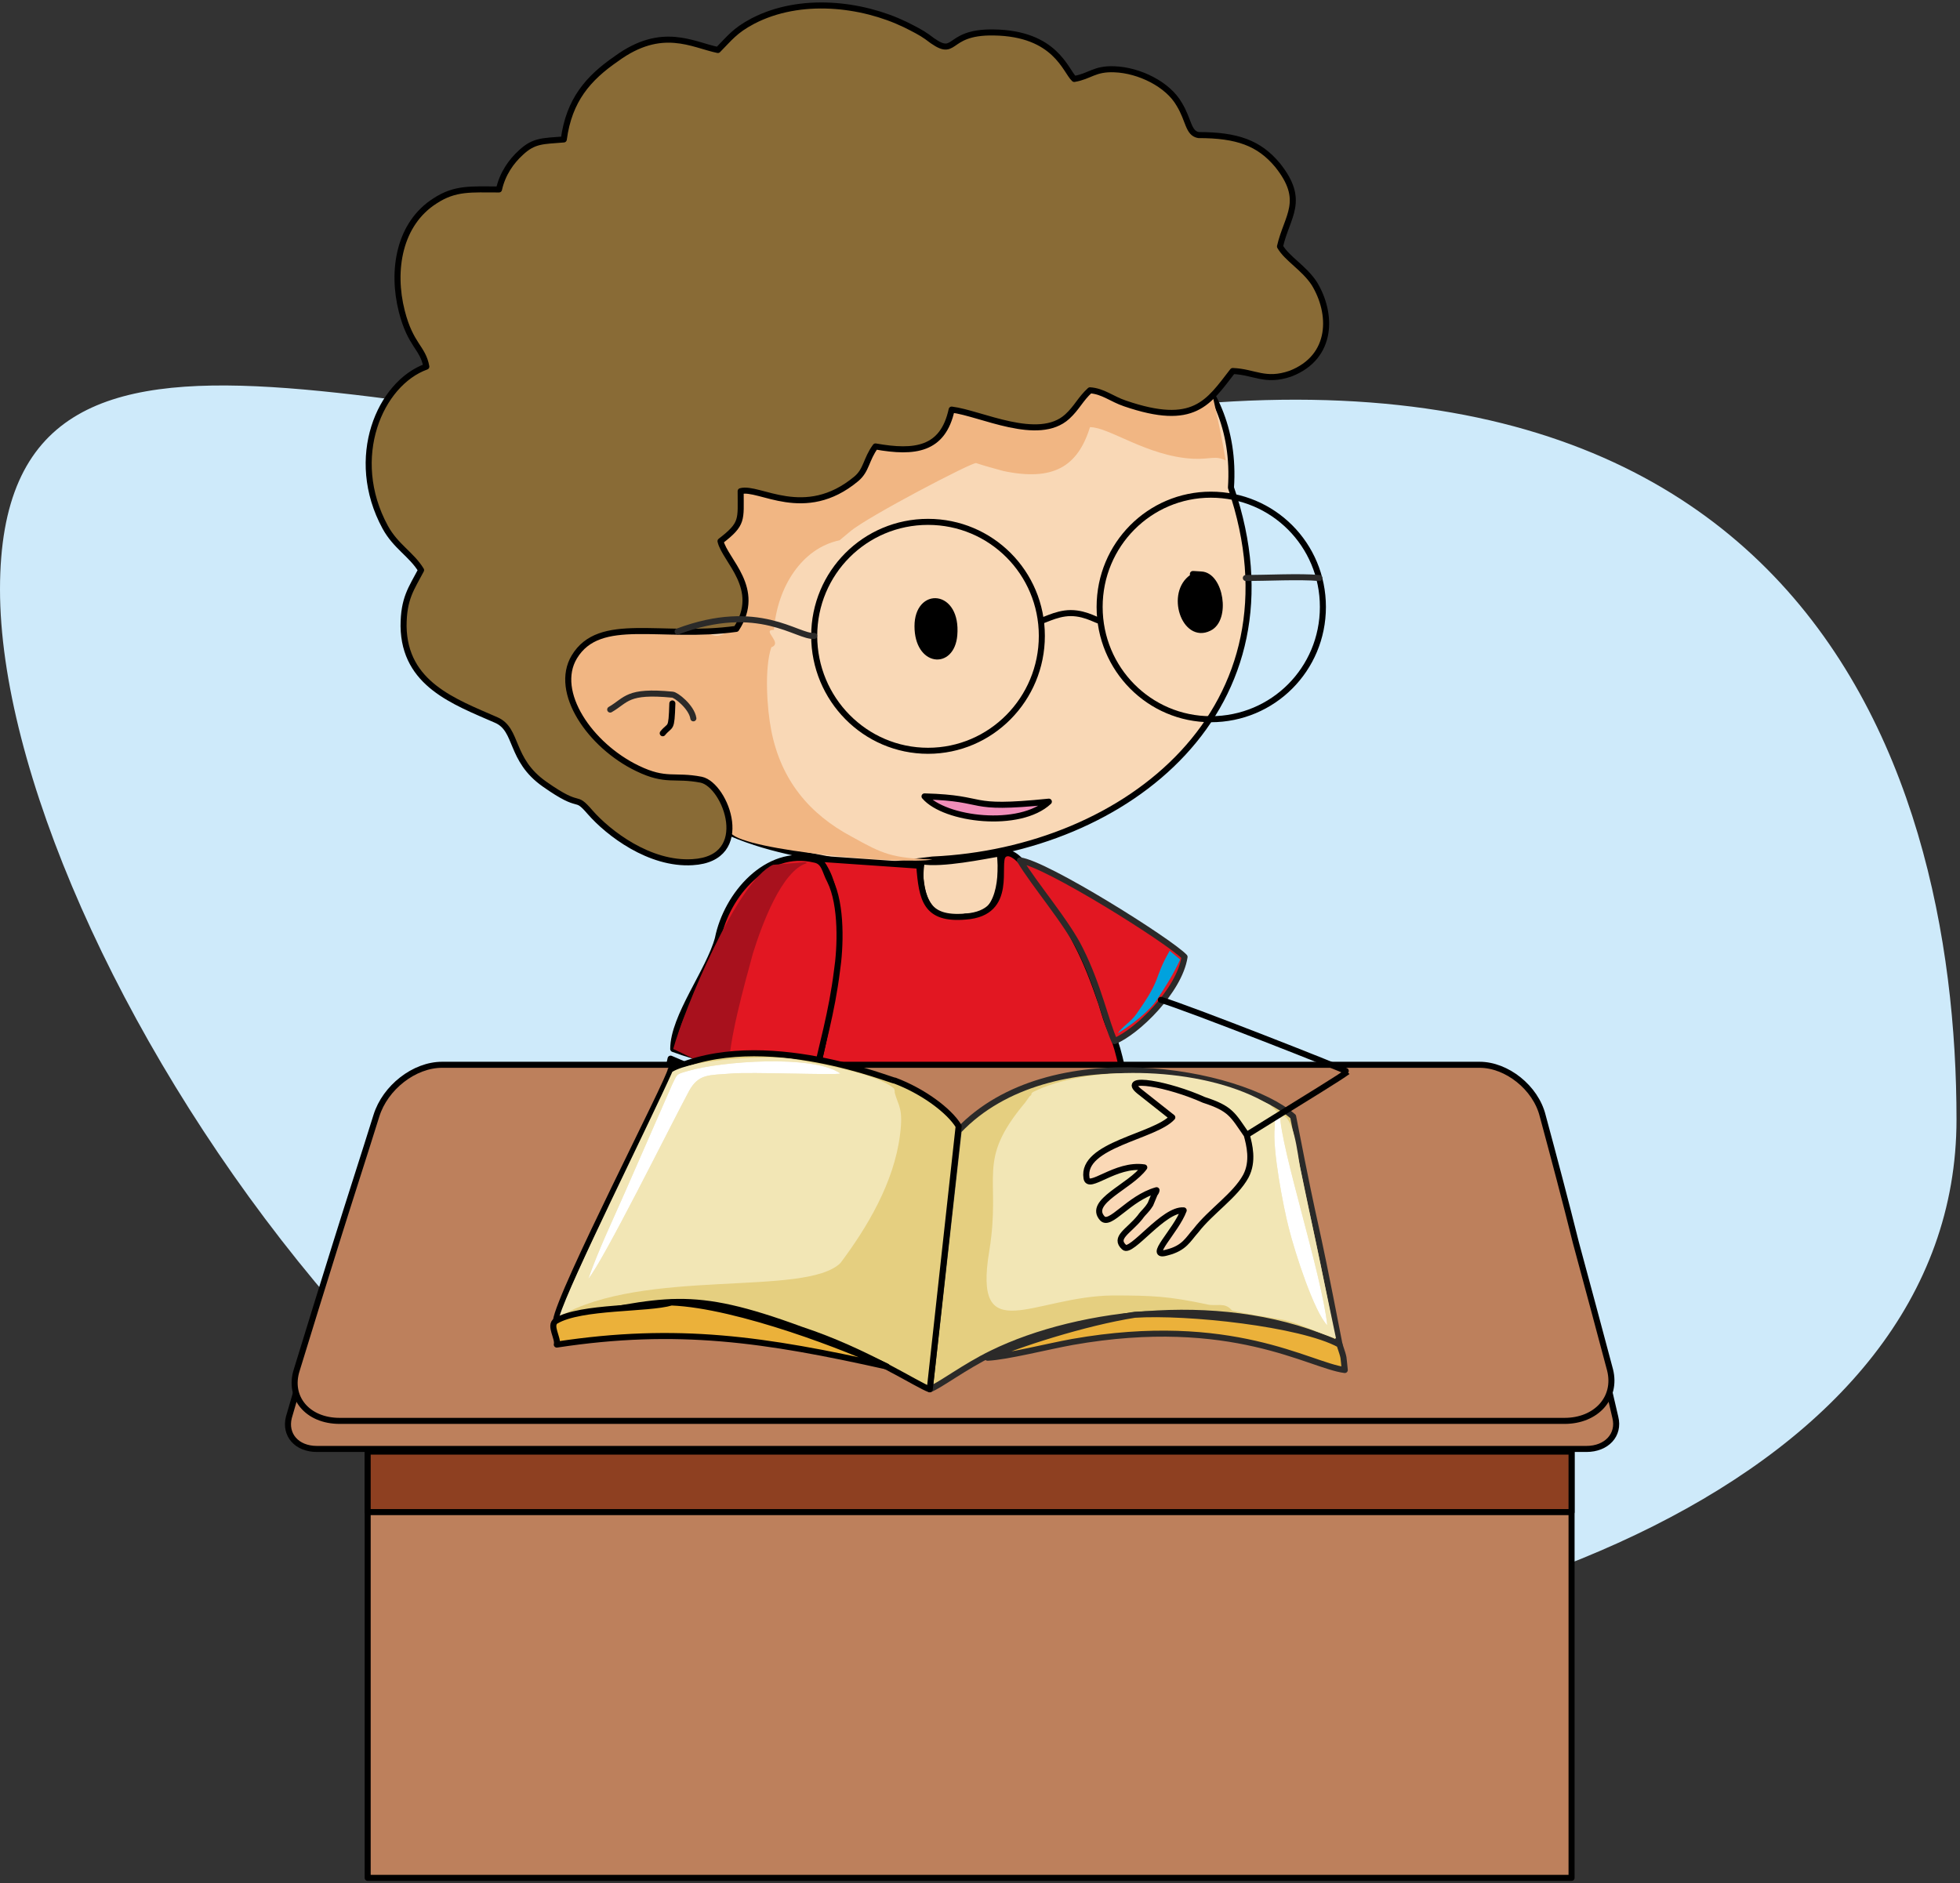 <svg width="281" height="270" viewBox="0 0 281 270" fill="none" xmlns="http://www.w3.org/2000/svg">
<rect x="0" y="0" width="281" height="270" fill="#333333" stroke="none"/>
<g id="kids_small">
<path id="Ellipse 4" d="M280.5 160.5C280.5 211.586 211.573 238.82 139.5 238.82C67.427 238.82 0 135.586 0 84.5C0 33.414 59.927 64.82 132 64.82C257.5 33 280.5 109.414 280.5 160.5Z" fill="#CEEAFA"/>
<g id="zan_malki 1" clip-path="url(#clip0_85_32)">
<g id="Layer_x0020_1">
<path id="Vector" fill-rule="evenodd" clip-rule="evenodd" d="M115.725 49.674C106.06 51.938 92.378 64.388 94.26 75.454C94.26 76.586 96.897 89.413 97.148 90.545C87.733 85.389 81.833 94.695 81.959 95.701C80.955 98.719 83.591 113.181 101.918 112.049C102.42 114.565 105.181 116.577 104.805 119.469C110.955 122.11 116.981 122.739 121.876 123.871C127.148 124.374 128.027 123.871 133.676 123.242C161.668 121.984 187.275 101.486 176.48 69.921C178.74 36.218 121.876 33.954 115.725 49.674Z" fill="#F9D8B6" stroke="black" stroke-width="0.866" stroke-miterlimit="2.613" stroke-linecap="round" stroke-linejoin="round"/>
<path id="Vector_2" fill-rule="evenodd" clip-rule="evenodd" d="M132.169 123.493C131.291 127.769 133.299 133.051 138.446 131.416C142.839 132.045 143.843 126.889 143.341 122.361C141.082 122.739 135.056 123.996 132.169 123.493Z" fill="#F9D8B6" stroke="black" stroke-width="0.866" stroke-miterlimit="2.613" stroke-linecap="round" stroke-linejoin="round"/>
<path id="Vector_3" fill-rule="evenodd" clip-rule="evenodd" d="M110.955 90.293C111.458 84.131 114.972 78.598 120.37 77.466L121.876 76.209C124.387 74.071 139.575 66.148 139.952 66.4C141.082 66.777 142.463 67.154 143.843 67.531C150.998 69.04 154.513 66.903 156.27 61.244C159.032 61.244 164.43 65.394 170.957 65.771C173.593 65.897 174.221 65.268 175.727 66.022C175.225 63.004 174.472 59.483 173.844 56.716C170.831 58.477 170.957 59.357 166.564 59.106C162.923 58.98 159.66 56.842 156.27 55.962C150.496 65.016 143.216 59.734 136.437 58.728C134.68 63.633 131.918 65.142 125.516 64.01C123.383 66.4 124.387 68.915 118.613 71.053C114.345 72.688 109.073 69.921 106.185 70.55C106.185 74.825 105.432 75.957 103.298 77.592C104.805 81.365 107.19 85.263 105.558 90.168L110.955 90.293Z" fill="#F1B683"/>
<path id="Vector_4" fill-rule="evenodd" clip-rule="evenodd" d="M133.676 123.242C127.776 122.99 126.646 122.487 122.127 119.972C115.976 116.702 111.96 111.798 110.579 104.756C109.951 101.612 109.575 95.827 110.579 92.809C112.336 92.18 109.073 90.293 110.955 90.293C109.324 89.413 107.817 87.275 106.436 88.407C105.181 89.539 103.8 91.677 102.169 91.048C89.49 85.641 71.54 94.318 86.603 107.648C90.871 111.421 95.641 112.049 101.918 112.049L102.294 112.93C103.675 115.193 104.805 115.068 104.805 119.469C106.813 121.984 129.533 123.996 133.676 123.242Z" fill="#F1B683"/>
<path id="Vector_5" fill-rule="evenodd" clip-rule="evenodd" d="M102.922 7.168C99.281 6.414 94.888 3.647 88.361 8.426C84.344 11.192 81.582 14.336 80.829 19.995C77.817 20.247 76.561 20.121 74.678 21.882C73.298 23.139 72.042 24.9 71.54 27.163C67.523 27.163 65.264 26.912 62.377 28.798C57.23 32.068 56.1 38.733 57.607 44.644C58.862 49.548 60.62 49.8 61.122 52.566C54.469 54.956 49.824 65.645 55.222 75.58C56.728 78.347 58.988 79.478 60.368 81.742C58.988 84.383 57.858 85.766 57.858 89.79C57.983 98.09 65.138 100.606 71.164 103.246C74.302 104.63 73.047 108.905 78.068 112.427C83.591 116.325 82.21 113.684 84.595 116.451C87.231 119.469 93.131 123.996 99.281 123.619C108.068 123.116 104.052 112.552 100.537 111.798C96.645 111.043 95.516 112.175 91.373 110.163C84.595 106.893 79.323 99.222 82.335 94.192C85.976 88.156 94.763 91.677 105.558 90.168C109.324 84.383 103.926 80.359 103.298 77.592C106.562 75.077 106.185 74.574 106.185 70.424C108.821 69.669 115.349 74.825 122.755 68.663C124.261 67.406 124.136 65.897 125.516 64.01C131.165 65.016 135.182 64.513 136.437 58.728C140.58 59.231 148.864 63.507 153.007 59.735C154.387 58.477 154.89 57.219 156.27 55.962C158.153 56.088 159.409 57.219 161.291 57.848C171.208 61.244 173.216 57.722 176.731 53.195C179.869 53.321 181.376 54.83 185.016 53.572C191.167 51.183 191.041 44.895 188.405 40.62C186.899 38.356 184.514 37.098 183.51 35.338C184.514 30.936 187.275 28.798 183.133 23.642C180.497 20.498 177.359 19.367 171.836 19.367C170.329 19.115 170.455 17.229 169.074 14.965C167.442 12.073 163.3 10.061 159.785 9.935C156.898 9.809 156.27 10.941 154.011 11.318C152.756 10.186 151.375 4.779 142.462 4.653C135.182 4.527 137.441 8.803 132.923 5.282C132.044 4.653 131.04 4.15 129.784 3.521C123.508 0.503 114.721 -0.503 107.943 3.018C105.307 4.402 104.554 5.533 102.922 7.168Z" fill="#896B36" stroke="black" stroke-width="0.866" stroke-miterlimit="2.613" stroke-linecap="round" stroke-linejoin="round"/>
<path id="Vector_6" fill-rule="evenodd" clip-rule="evenodd" d="M117.232 123.116C122.755 128.775 118.738 146.758 116.981 153.926C115.474 159.837 117.483 160.34 111.332 160.717L111.583 169.646C167.442 171.532 162.672 160.089 160.789 152.795C160.413 151.16 160.036 149.651 159.409 148.142C158.655 146.507 158.404 145.501 157.902 143.866C156.772 140.596 155.768 137.955 154.387 135.314C152.881 132.296 151.5 130.536 149.743 127.895C148.99 127.014 145.475 120.978 143.843 122.613C142.714 123.745 145.475 130.913 138.446 131.416C132.671 131.919 132.169 128.901 131.793 124.122L117.232 123.116Z" fill="#E21722" stroke="black" stroke-width="0.866" stroke-miterlimit="2.613" stroke-linecap="round" stroke-linejoin="round"/>
<path id="Vector_7" fill-rule="evenodd" clip-rule="evenodd" d="M96.52 150.405C98.779 151.286 113.592 155.813 116.604 155.561C117.859 149.776 119.24 145.249 119.993 139.213C120.495 135.943 120.746 129.781 118.989 126.26C118.236 124.877 118.236 123.493 116.73 123.242C109.951 121.607 104.177 128.272 102.922 134.56C101.667 139.213 96.52 145.752 96.52 150.405Z" fill="#E21722" stroke="black" stroke-width="0.866" stroke-miterlimit="2.613" stroke-linecap="round" stroke-linejoin="round"/>
<path id="Vector_8" fill-rule="evenodd" clip-rule="evenodd" d="M104.428 153.926C104.428 149.273 106.688 141.351 107.943 136.698C109.198 132.674 112.085 124.751 115.725 123.745C115.6 123.745 115.474 123.619 115.474 123.619L110.83 123.996C105.683 126.26 98.026 144.872 96.52 150.405C99.031 151.537 101.164 152.92 104.428 153.926Z" fill="#A8111D"/>
<path id="Vector_9" fill-rule="evenodd" clip-rule="evenodd" d="M159.785 149.273C162.923 148.016 169.074 142.105 169.827 137.201C167.693 134.937 149.869 123.745 146.228 123.368C148.237 126.763 153.007 132.296 154.89 136.195C157.526 141.477 158.53 146.507 159.785 149.273Z" fill="#E21722" stroke="#2B2A29" stroke-width="0.866" stroke-miterlimit="2.613" stroke-linecap="round" stroke-linejoin="round"/>
<path id="Vector_10" fill-rule="evenodd" clip-rule="evenodd" d="M170.957 82.748C167.568 85.012 169.827 91.802 173.342 90.042C175.978 88.784 174.974 82.496 172.212 82.371C169.953 82.245 171.71 82.245 170.957 82.748Z" fill="black" stroke="black" stroke-width="0.866" stroke-miterlimit="2.613" stroke-linecap="round" stroke-linejoin="round"/>
<path id="Vector_11" fill-rule="evenodd" clip-rule="evenodd" d="M131.542 89.79C131.542 95.072 136.437 95.575 136.814 91.048C137.316 85.012 131.542 84.634 131.542 89.79Z" fill="black" stroke="black" stroke-width="0.866" stroke-miterlimit="2.613" stroke-linecap="round" stroke-linejoin="round"/>
<path id="Vector_12" fill-rule="evenodd" clip-rule="evenodd" d="M105.056 158.328C107.817 159.083 111.96 159.711 115.6 158.957L116.102 156.693C112.587 156.693 108.068 155.561 105.558 155.813L103.675 156.19C103.8 157.825 103.424 156.819 105.056 158.328Z" fill="#00A2DE" stroke="black" stroke-width="0.866" stroke-miterlimit="2.613" stroke-linecap="round" stroke-linejoin="round"/>
<path id="Vector_13" fill-rule="evenodd" clip-rule="evenodd" d="M106.437 159.963C106.437 164.239 106.06 169.017 110.202 169.269C110.453 167.257 110.328 164.742 110.328 162.729C110.328 159.334 109.7 160.466 106.437 159.963Z" fill="#FEFEFE" stroke="black" stroke-width="0.866" stroke-miterlimit="2.613" stroke-linecap="round" stroke-linejoin="round"/>
<path id="Vector_14" fill-rule="evenodd" clip-rule="evenodd" d="M105.056 158.328C103.424 156.819 103.8 157.825 103.675 156.19L105.558 155.813L96.143 151.789L95.39 155.184C98.654 156.316 101.667 157.699 105.056 158.328Z" fill="#0184B1" stroke="black" stroke-width="0.866" stroke-miterlimit="2.613" stroke-linecap="round" stroke-linejoin="round"/>
<path id="Vector_15" fill-rule="evenodd" clip-rule="evenodd" d="M150.371 114.942C138.069 116.199 141.96 114.439 132.546 114.187C135.433 117.583 146.228 118.84 150.371 114.942Z" fill="#F08EB9" stroke="black" stroke-width="0.866" stroke-miterlimit="2.613" stroke-linecap="round" stroke-linejoin="round"/>
<path id="Vector_16" fill-rule="evenodd" clip-rule="evenodd" d="M160.287 148.142C162.17 147.01 164.932 144.872 165.936 143.237C167.317 141.099 168.07 139.967 169.2 137.578L167.693 136.321C165.308 140.471 166.689 140.093 162.923 145.375C162.17 146.507 160.789 147.261 160.287 148.142Z" fill="#00A2DE"/>
<path id="Vector_17" fill-rule="evenodd" clip-rule="evenodd" d="M53.841 175.934C81.582 175.934 109.324 175.934 137.19 175.934C164.932 175.934 192.673 175.934 220.414 175.934C223.05 175.934 225.812 177.946 226.314 180.461C227.193 184.234 228.071 188.007 228.95 191.905C229.829 195.678 230.707 199.45 231.586 203.223C232.214 205.738 230.331 207.75 227.444 207.75C197.066 207.75 166.689 207.75 136.437 207.75C106.06 207.75 75.683 207.75 45.431 207.75C42.544 207.75 40.786 205.738 41.414 203.223C42.544 199.45 43.548 195.678 44.552 191.905C45.682 188.007 46.686 184.234 47.816 180.461C48.444 177.946 51.205 175.934 53.841 175.934Z" fill="#BD805C" stroke="black" stroke-width="0.866" stroke-miterlimit="2.613" stroke-linecap="round" stroke-linejoin="round"/>
<path id="Vector_18" fill-rule="evenodd" clip-rule="evenodd" d="M52.711 208.128H225.31V269.246H52.711V208.128Z" fill="#BD805C" stroke="black" stroke-width="0.866" stroke-miterlimit="2.613" stroke-linecap="round" stroke-linejoin="round"/>
<path id="Vector_19" fill-rule="evenodd" clip-rule="evenodd" d="M52.711 208.128H225.31V216.805H52.711V208.128Z" fill="#8E4021" stroke="black" stroke-width="0.866" stroke-miterlimit="2.613" stroke-linecap="round" stroke-linejoin="round"/>
<path id="Vector_20" fill-rule="evenodd" clip-rule="evenodd" d="M48.694 203.726C77.942 203.726 107.19 203.726 136.437 203.726C165.685 203.726 194.932 203.726 224.306 203.726C228.824 203.726 231.837 200.457 230.833 196.432C229.201 190.27 227.569 184.234 225.937 178.198C224.431 172.161 222.799 165.999 221.167 159.963C220.163 155.939 216.021 152.669 212.129 152.669C187.275 152.669 162.547 152.669 137.693 152.669C112.964 152.669 88.11 152.669 63.381 152.669C59.364 152.669 55.222 155.939 53.967 159.963C52.084 165.999 50.075 172.161 48.192 178.198C46.309 184.234 44.427 190.27 42.544 196.432C41.288 200.331 44.05 203.726 48.694 203.726Z" fill="#BD805C" stroke="black" stroke-width="0.866" stroke-miterlimit="2.613" stroke-linecap="round" stroke-linejoin="round"/>
<path id="Vector_21" fill-rule="evenodd" clip-rule="evenodd" d="M192.045 192.785C187.777 170.778 189.284 180.084 185.392 160.089C177.861 153.549 150.496 148.393 137.441 162.101L133.299 199.199C134.68 198.696 138.32 195.929 142.211 194.043C154.764 187.881 176.355 185.366 192.045 192.785Z" fill="#E5CF80" stroke="#2B2A29" stroke-width="0.866" stroke-miterlimit="2.613" stroke-linecap="round" stroke-linejoin="round"/>
<path id="Vector_22" fill-rule="evenodd" clip-rule="evenodd" d="M114.847 190.647C124.387 193.791 131.667 198.696 133.299 199.199L137.441 161.472C136.061 159.208 132.295 156.442 128.278 154.932C128.278 155.184 109.324 147.136 96.143 153.423C96.143 154.555 80.202 185.366 79.7 189.39C95.516 186.372 98.779 184.737 114.847 190.647Z" fill="#E5CF80" stroke="black" stroke-width="0.866" stroke-miterlimit="2.613" stroke-linecap="round" stroke-linejoin="round"/>
<path id="Vector_23" fill-rule="evenodd" clip-rule="evenodd" d="M183.51 159.837C183.635 164.742 189.535 182.851 190.288 190.019C188.405 188.132 185.643 179.581 184.765 176.06C184.012 173.167 182.38 164.742 182.756 161.598C182.882 159.586 182.38 160.466 183.51 159.837ZM148.111 156.567C147.986 156.693 147.86 156.693 147.86 156.945C147.86 157.07 147.735 157.07 147.609 157.196C147.233 157.699 147.358 157.573 146.981 158.076C139.826 166.628 143.592 168.514 141.835 179.329C139.45 193.54 148.111 185.869 159.534 185.743C165.308 185.743 167.568 185.869 172.965 187.001C174.346 187.378 175.601 186.623 176.606 187.881C177.108 188.132 182.756 189.013 184.137 189.264C186.648 189.893 189.033 191.151 191.543 191.905L186.397 167.382C186.02 165.496 185.518 159.711 183.51 159.837L182.129 158.454C181.878 158.328 180.748 157.699 180.246 157.448C170.831 152.795 155.643 152.795 148.111 156.567Z" fill="#F2E6B5"/>
<path id="Vector_24" fill-rule="evenodd" clip-rule="evenodd" d="M84.344 183.354C85.85 179.078 87.859 174.928 89.616 170.904L96.394 155.436C97.148 153.927 96.897 154.052 98.654 153.549C103.298 152.166 116.604 151.16 120.495 153.927C119.742 154.178 107.566 153.675 104.805 153.927C101.666 154.178 100.16 153.927 98.779 156.442C96.018 161.598 86.478 180.838 84.344 183.354ZM120.495 181.09C124.261 176.06 128.153 169.646 129.031 162.729C129.533 158.831 128.78 158.58 128.278 156.693C128.278 156.567 128.278 156.19 128.153 156.064C125.768 153.927 116.981 152.417 114.094 151.914C110.077 151.16 99.281 151.914 96.394 153.675C93.131 160.969 81.582 184.108 80.201 188.761C92.378 181.719 115.474 185.995 120.495 181.09Z" fill="#F2E6B5"/>
<path id="Vector_25" fill-rule="evenodd" clip-rule="evenodd" d="M141.584 194.672C144.345 194.546 150.245 193.037 153.76 192.408C176.606 188.384 187.777 195.803 192.798 196.432C192.547 194.294 192.798 195.049 192.045 192.785C186.522 189.767 170.204 188.007 162.672 188.51C155.517 189.641 145.726 192.785 141.584 194.672Z" fill="#EBB13A" stroke="#2B2A29" stroke-width="0.866" stroke-miterlimit="2.613" stroke-linecap="round" stroke-linejoin="round"/>
<path id="Vector_26" fill-rule="evenodd" clip-rule="evenodd" d="M84.344 183.354C86.478 180.838 96.018 161.598 98.779 156.442C100.16 153.926 101.667 154.178 104.805 153.926C107.566 153.675 119.742 154.178 120.495 153.926C116.604 151.16 103.298 152.166 98.654 153.549C96.897 154.052 97.148 153.926 96.394 155.436L89.616 170.904C87.859 174.928 85.85 179.078 84.344 183.354Z" fill="white"/>
<path id="Vector_27" fill-rule="evenodd" clip-rule="evenodd" d="M79.825 192.785C97.148 190.144 109.7 192.031 127.148 195.929C122.002 193.414 105.809 187.126 96.269 186.749C92.88 187.755 83.34 187.252 79.7 189.39C78.695 190.019 80.076 191.905 79.825 192.785Z" fill="#EBB13A" stroke="black" stroke-width="0.866" stroke-miterlimit="2.613" stroke-linecap="round" stroke-linejoin="round"/>
<path id="Vector_28" fill-rule="evenodd" clip-rule="evenodd" d="M183.51 159.837C182.38 160.466 182.882 159.586 182.756 161.598C182.38 164.742 184.012 173.167 184.765 176.06C185.643 179.581 188.405 188.132 190.288 190.019C189.535 182.851 183.635 164.742 183.51 159.837Z" fill="white"/>
<path id="Vector_29" fill-rule="evenodd" clip-rule="evenodd" d="M133.048 74.825C142.086 74.825 149.366 82.119 149.366 91.174C149.366 100.228 142.086 107.648 133.048 107.648C124.01 107.648 116.73 100.228 116.73 91.174C116.73 82.119 124.01 74.825 133.048 74.825Z" stroke="black" stroke-width="0.866" stroke-miterlimit="2.613" stroke-linecap="round" stroke-linejoin="round"/>
<path id="Vector_30" fill-rule="evenodd" clip-rule="evenodd" d="M173.593 70.927C182.505 70.927 189.66 78.095 189.66 87.024C189.66 95.953 182.505 103.121 173.593 103.121C164.806 103.121 157.651 95.953 157.651 87.024C157.651 78.095 164.806 70.927 173.593 70.927V70.927Z" stroke="black" stroke-width="0.866" stroke-miterlimit="2.613" stroke-linecap="round" stroke-linejoin="round"/>
<path id="Vector_31" d="M149.241 88.91C149.241 89.287 151.249 87.904 153.509 87.904C155.894 87.904 157.651 89.287 157.651 88.91" stroke="black" stroke-width="0.866" stroke-miterlimit="2.613" stroke-linecap="round" stroke-linejoin="round"/>
<path id="Vector_32" d="M116.73 91.174C114.345 91.425 108.822 86.144 97.148 90.545" stroke="#2B2A29" stroke-width="0.866" stroke-miterlimit="2.613" stroke-linecap="round" stroke-linejoin="round"/>
<path id="Vector_33" d="M189.158 82.874C186.397 82.622 181.501 82.874 178.614 82.874" stroke="#2B2A29" stroke-width="0.866" stroke-miterlimit="2.613" stroke-linecap="round" stroke-linejoin="round"/>
<path id="Vector_34" d="M166.438 143.363C169.953 144.369 193.301 153.549 193.175 153.675C191.167 155.184 173.719 165.622 173.216 166.376C172.463 167.005 170.957 167.634 170.329 168.64" stroke="black" stroke-width="0.866" stroke-miterlimit="2.613" stroke-linecap="round" stroke-linejoin="round"/>
<path id="Vector_35" fill-rule="evenodd" clip-rule="evenodd" d="M178.74 162.729C176.731 159.837 176.48 158.957 172.589 157.699C167.568 155.435 160.538 154.178 163.3 156.442L168.07 160.214C165.559 162.981 155.015 164.113 155.768 168.891C156.019 170.778 159.911 166.754 164.053 167.382C162.045 170.149 155.894 172.287 158.028 174.676C159.157 175.934 161.794 171.784 165.81 170.652C165.81 170.778 165.685 171.029 165.559 171.155L164.932 172.664C164.304 173.67 164.053 173.67 163.425 174.551C161.794 176.563 159.66 177.443 161.166 178.826C162.17 179.832 166.815 173.293 169.702 173.544C168.572 176.563 164.304 180.461 167.317 179.581C169.827 178.952 170.329 177.694 171.459 176.437C173.593 173.67 177.108 171.407 178.614 168.64C179.744 166.502 179.116 164.113 178.74 162.729Z" fill="#FAD8B6" stroke="black" stroke-width="0.866" stroke-miterlimit="2.613" stroke-linecap="round" stroke-linejoin="round"/>
<path id="Vector_36" d="M87.482 101.737C89.867 100.354 89.867 98.971 96.394 99.6C96.897 99.6 99.156 101.36 99.407 102.995" stroke="#2B2A29" stroke-width="0.866" stroke-miterlimit="2.613" stroke-linecap="round" stroke-linejoin="round"/>
<path id="Vector_37" d="M96.394 100.857C96.269 104.881 96.143 103.749 95.014 105.133" stroke="black" stroke-width="0.866" stroke-miterlimit="2.613" stroke-linecap="round" stroke-linejoin="round"/>
</g>
</g>
</g>
<defs>
<clipPath id="clip0_85_32">
<rect width="193" height="270" fill="white" transform="translate(40)"/>
</clipPath>
</defs>
</svg>
